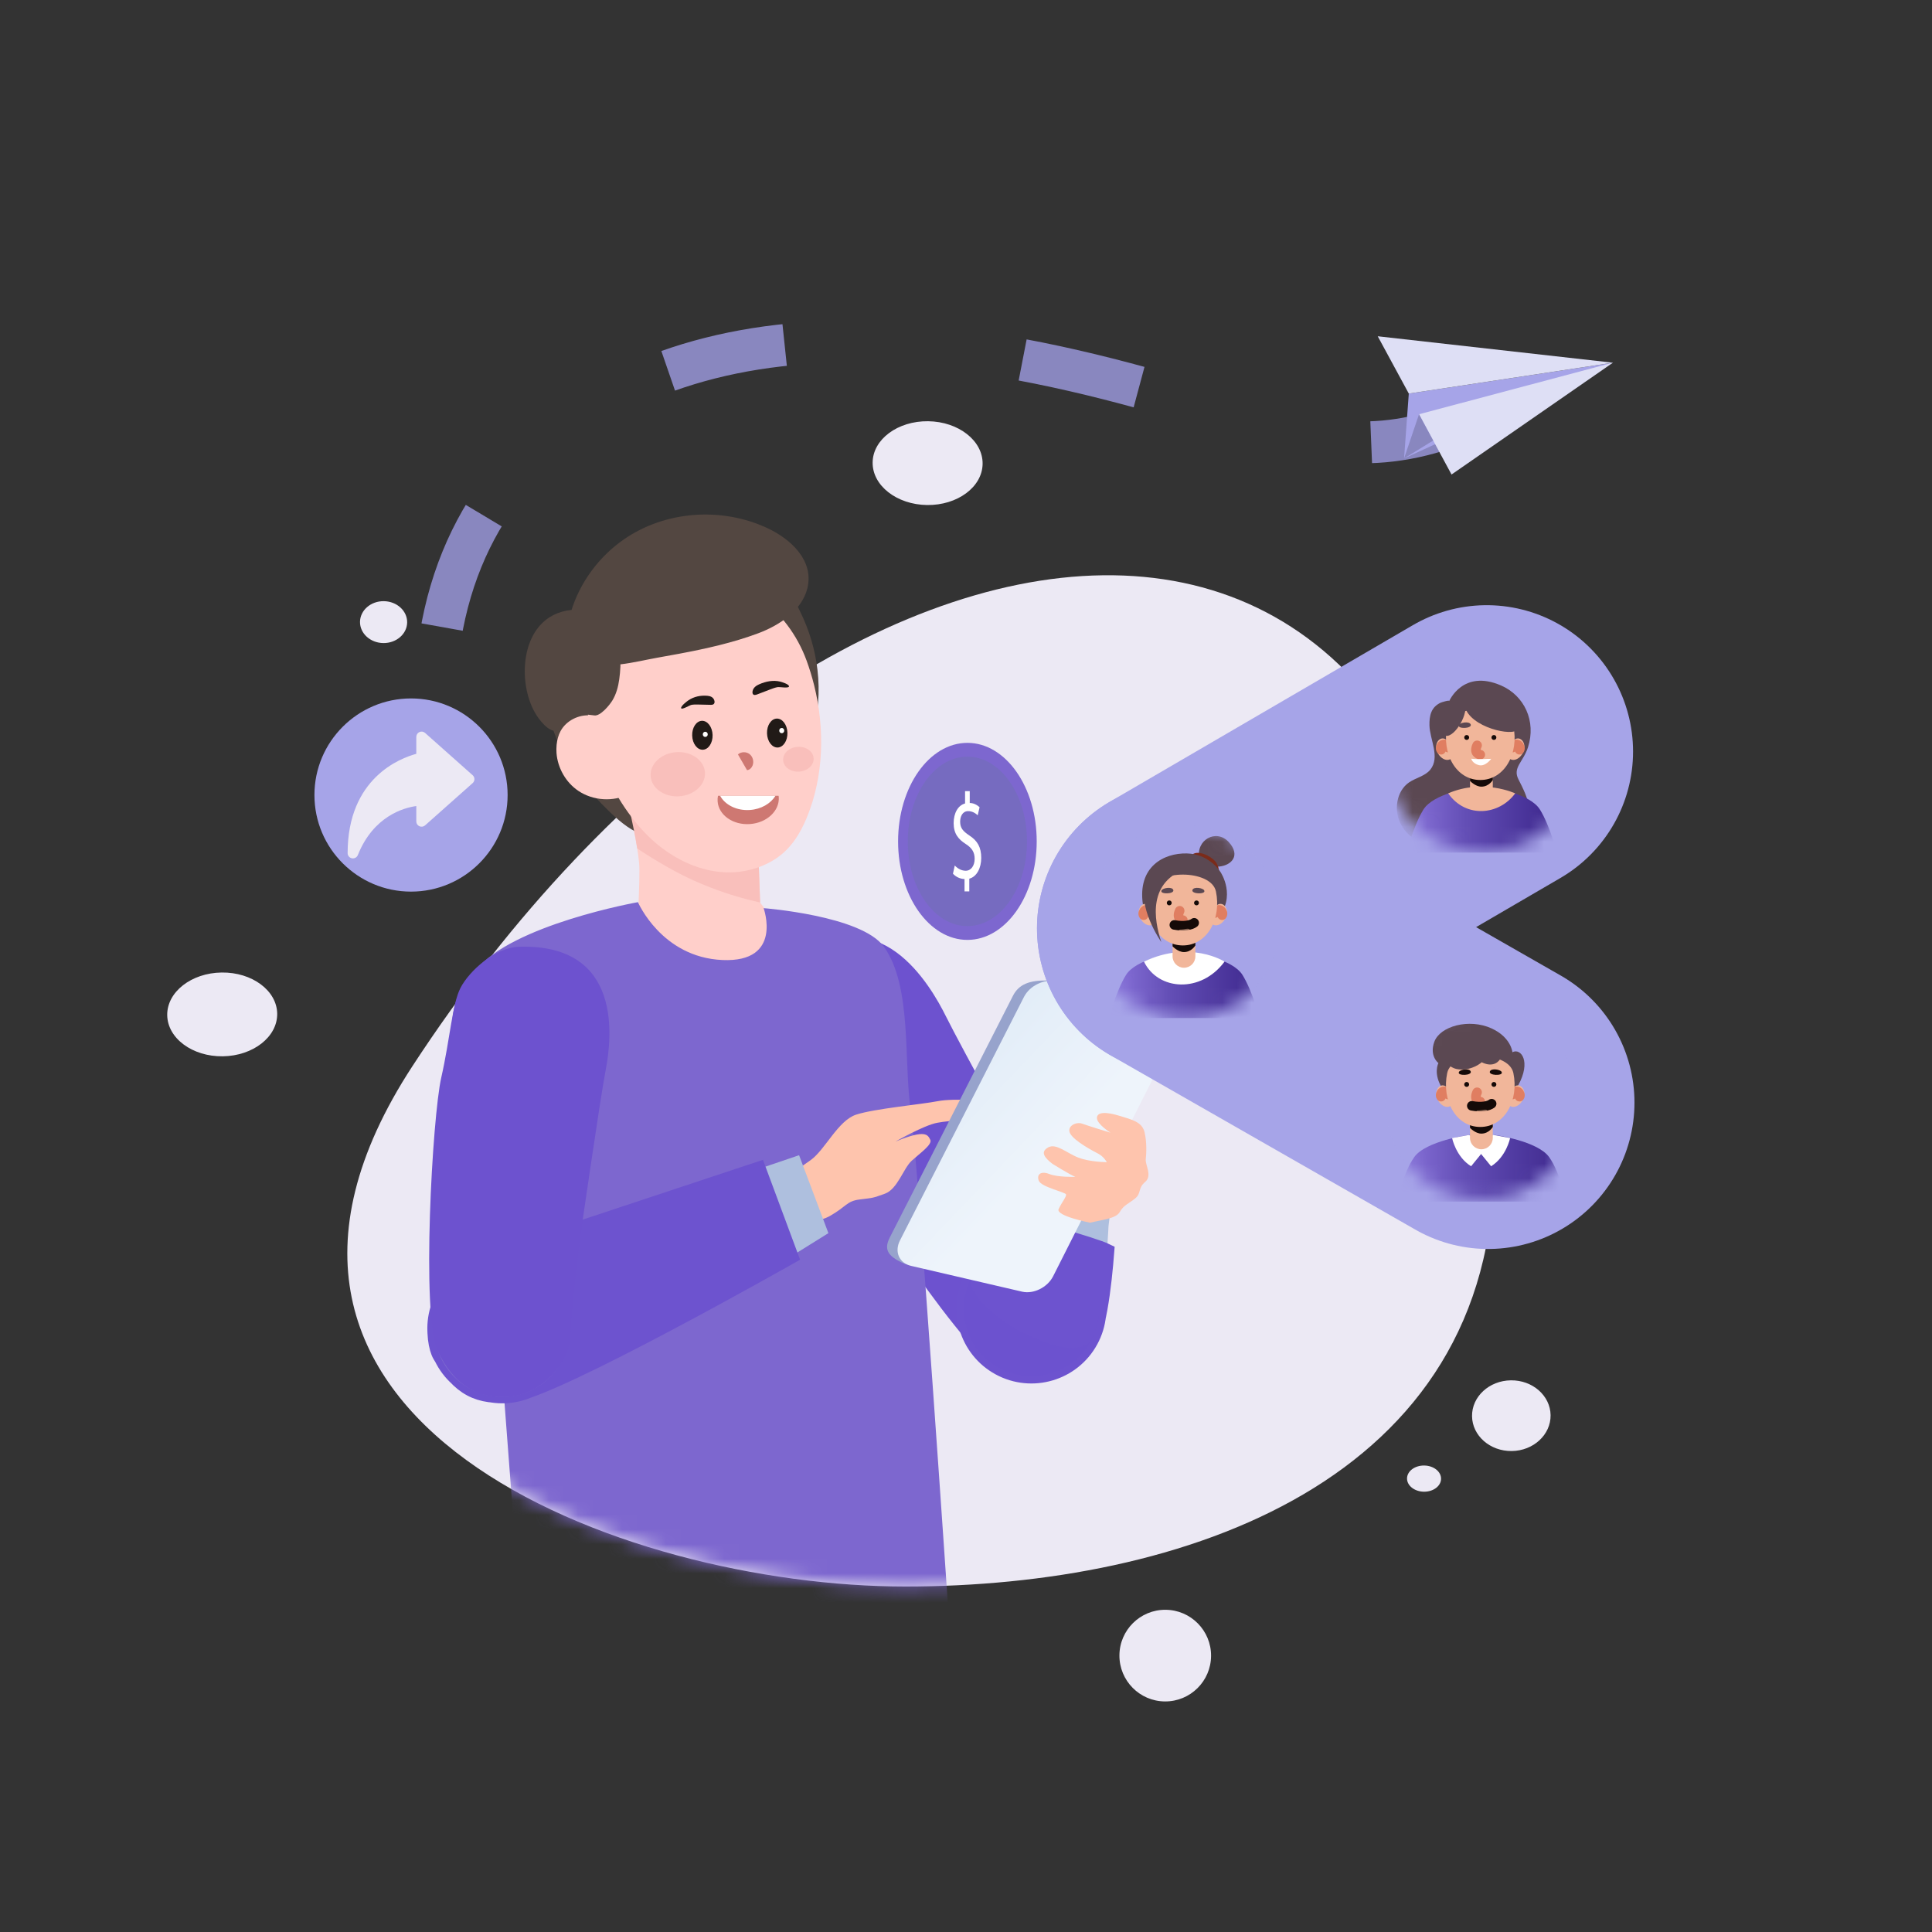 <svg width="132" height="132" viewBox="0 0 132 132" fill="none" xmlns="http://www.w3.org/2000/svg">
<rect x="0" y="0" width="132" height="132" fill="#333333" stroke="none"/>
<mask id="mask0_8820_1479" style="mask-type:luminance" maskUnits="userSpaceOnUse" x="0" y="0" width="132" height="132">
<path d="M132 0H0V132H132V0Z" fill="white"/>
</mask>
<g mask="url(#mask0_8820_1479)">
<path d="M28.177 72.845C12.283 97.192 42.649 108.395 61.854 108.395C80.74 108.395 102.083 101.272 102.083 79.377C102.083 23.017 55.457 31.055 28.177 72.845Z" fill="#ECE9F4"/>
<path d="M79.629 109.985C81.357 109.994 82.753 111.405 82.744 113.133C82.735 114.861 81.325 116.256 79.597 116.247C77.868 116.238 76.473 114.828 76.482 113.1C76.491 111.372 77.901 109.976 79.629 109.985Z" fill="#ECE9F4"/>
<path d="M105.941 96.689C105.958 98.022 104.771 99.12 103.289 99.139C101.807 99.159 100.591 98.093 100.574 96.759C100.556 95.425 101.743 94.328 103.226 94.308C104.708 94.289 105.923 95.355 105.941 96.689Z" fill="#ECE9F4"/>
<path d="M98.458 101.038C98.452 101.532 97.926 101.926 97.284 101.918C96.642 101.909 96.126 101.502 96.133 101.008C96.139 100.514 96.665 100.12 97.307 100.129C97.95 100.137 98.465 100.544 98.458 101.038Z" fill="#ECE9F4"/>
<path d="M67.135 31.692C67.114 33.273 65.415 34.532 63.34 34.505C61.265 34.477 59.6 33.174 59.621 31.593C59.642 30.012 61.34 28.753 63.415 28.78C65.49 28.807 67.156 30.111 67.135 31.692Z" fill="#ECE9F4"/>
<path d="M18.939 69.258C18.96 70.839 17.295 72.142 15.22 72.17C13.145 72.197 11.446 70.938 11.425 69.357C11.405 67.776 13.07 66.472 15.145 66.445C17.22 66.418 18.918 67.677 18.939 69.258Z" fill="#ECE9F4"/>
<path d="M27.818 42.526C27.807 43.317 27.078 43.948 26.189 43.936C25.3 43.925 24.587 43.275 24.597 42.484C24.608 41.694 25.337 41.062 26.226 41.074C27.116 41.086 27.828 41.736 27.818 42.526Z" fill="#ECE9F4"/>
<path d="M101.479 28.028C99.104 29.349 96.288 30.152 93.519 30.219C87.511 30.362 76.805 24.672 61.639 23.487C43.089 22.038 27.553 31.576 29.959 52.471" stroke="#8987BF" stroke-width="2.861" stroke-miterlimit="10" stroke-dasharray="8.17 16.35"/>
<path d="M95.93 31.323L96.253 26.89L110.199 24.782L95.93 31.323Z" fill="#A6A4E8"/>
<path d="M110.199 24.78L99.173 32.42L96.951 28.303L110.199 24.78Z" fill="#DEDFF5"/>
<path d="M110.199 24.781L96.253 26.89L94.131 22.975L110.199 24.781Z" fill="#DEDFF5"/>
<path d="M96.952 28.304L95.929 31.322L97.92 30.099L96.952 28.304Z" fill="#8987BF"/>
<mask id="mask1_8820_1479" style="mask-type:alpha" maskUnits="userSpaceOnUse" x="19" y="24" width="84" height="85">
<path d="M19.702 58.649C18.095 71.117 23.082 91.44 28.865 97.21C36.456 104.785 50.954 108.395 61.855 108.395C80.741 108.395 102.084 101.271 102.084 79.377C102.084 66.969 99.854 55.438 93.082 44.665C81.479 26.206 64.621 22.349 52.489 25.987C39.539 29.87 21.973 41.028 19.702 58.649Z" fill="#FF0000"/>
</mask>
<g mask="url(#mask1_8820_1479)">
<mask id="mask2_8820_1479" style="mask-type:luminance" maskUnits="userSpaceOnUse" x="0" y="0" width="133" height="132">
<path d="M0 0H132V132H0V0Z" fill="white"/>
</mask>
<g mask="url(#mask2_8820_1479)">
<path d="M72.895 93.336C70.719 94.665 67.873 93.978 66.544 91.802C65.215 89.626 65.902 86.78 68.078 85.451C70.254 84.121 73.1 84.809 74.429 86.985C75.758 89.161 75.071 92.007 72.895 93.336Z" fill="#6C52CF"/>
<path d="M61.37 74.466C58.852 76.004 55.559 75.209 54.021 72.691C52.483 70.173 53.279 66.88 55.797 65.342C58.315 63.804 61.608 64.6 63.146 67.117C64.684 69.635 63.888 72.928 61.37 74.466Z" fill="#6C52CF"/>
<path d="M54.484 65.637C53.217 66.666 52.837 69.135 53.115 70.54C53.376 71.858 54.799 74.037 56.037 76.747C57.276 79.457 65.457 91.898 67.903 93.344C70.35 94.789 72.386 94.604 73.945 93.079C75.504 91.554 75.582 88.677 74.582 87.125C72.662 84.146 70.705 80.694 70.705 80.694C70.705 80.694 65.664 71.528 64.631 69.443C63.598 67.357 60.027 61.136 54.484 65.637Z" fill="#6D52CF"/>
<path d="M72.676 85.346C74.916 86.564 75.746 89.372 74.528 91.612C73.309 93.852 70.502 94.681 68.262 93.463C66.022 92.245 65.192 89.437 66.41 87.197C67.629 84.957 70.436 84.128 72.676 85.346Z" fill="#6C52CF"/>
<path d="M69.682 90.953C72.052 92.098 73.19 92.313 74.197 91.899C75.413 91.4 75.736 83.782 75.736 83.782L75.9 82.404L73.243 80.798L72.2 81.631L67.917 85.064C67.917 85.064 66.71 86.654 66.439 87.158C65.753 88.436 68.772 90.513 69.682 90.953Z" fill="#AEBFDE"/>
<path d="M72.676 85.345C74.916 86.563 75.746 89.371 74.528 91.611C73.309 93.851 70.502 94.68 68.262 93.462C66.022 92.244 65.192 89.436 66.41 87.196C67.629 84.956 70.436 84.127 72.676 85.345ZM69.683 90.952C72.053 92.097 73.189 92.312 74.197 91.898C75.044 91.55 75.458 87.753 75.632 85.478C74.732 85.022 69.683 83.649 69.683 83.649L67.916 85.063C67.916 85.063 66.711 86.652 66.44 87.156C65.753 88.435 68.772 90.512 69.683 90.952Z" stroke="#6D53CF"/>
<path d="M72.676 85.346C74.916 86.564 75.746 89.372 74.528 91.612C73.309 93.852 70.502 94.681 68.262 93.463C66.022 92.245 65.192 89.437 66.41 87.197C67.629 84.957 70.436 84.128 72.676 85.346Z" fill="#6C52CF"/>
<path d="M69.682 90.952C72.052 92.097 73.189 92.312 74.197 91.898C75.044 91.55 75.457 87.753 75.631 85.478C74.731 85.021 69.683 83.649 69.683 83.649L67.916 85.063C67.916 85.063 66.71 86.652 66.439 87.157C65.753 88.434 68.772 90.512 69.682 90.952Z" fill="#6D53CF"/>
<path d="M43.885 54.409C45.866 55.422 47.884 56.359 49.915 57.27C50.526 57.543 51.144 57.818 51.799 57.955L51.934 61.663C51.934 61.663 53.889 64.269 53.824 64.462C53.821 64.468 53.816 64.473 53.814 64.479C53.204 65.997 49.582 67.642 47.849 67.642C45.979 67.642 43.98 66.549 43.484 64.839C43.446 64.828 43.774 59.987 43.664 58.933C43.63 58.61 43.588 58.288 43.536 57.968C43.413 57.17 43.244 56.38 43.075 55.587C42.937 54.938 42.799 54.286 42.66 53.637C43.049 53.99 43.414 54.169 43.885 54.409Z" fill="#FFCFCA"/>
<path d="M55.894 48.031C55.683 50.607 54.558 53.112 52.717 54.928C51.876 55.758 50.885 56.448 49.782 56.876C48.573 57.346 47.253 57.492 45.957 57.424C45.192 57.384 44.421 57.269 43.718 56.963C42.877 56.596 42.173 55.976 41.517 55.333C40.397 54.234 39.364 53.029 38.597 51.659C37.831 50.289 37.339 48.744 37.344 47.174C37.346 46.642 37.407 46.101 37.613 45.609C37.887 44.955 38.399 44.433 38.924 43.955C40.657 42.377 42.69 41.083 44.949 40.457C47.285 39.81 49.753 39.898 52.175 39.991C52.788 40.014 53.347 40.134 53.84 40.519C54.242 40.834 54.463 41.366 54.683 41.815C55.29 43.05 55.69 44.389 55.851 45.756C55.94 46.511 55.956 47.274 55.894 48.031Z" fill="#534741"/>
<path d="M51.934 61.663C49.666 61.156 47.473 60.328 45.468 59.164C44.83 58.794 44.168 58.398 43.536 57.968C43.413 57.17 43.244 56.38 43.075 55.587C42.937 54.938 42.799 54.286 42.66 53.637C43.049 53.99 43.414 54.169 43.884 54.409C45.865 55.422 47.884 56.359 49.914 57.27C50.526 57.543 51.144 57.818 51.799 57.955L51.934 61.663Z" fill="#F9BFBB"/>
<path d="M55.624 46.819C55.482 46.246 55.309 45.681 55.108 45.132C54.476 43.398 53.306 41.802 51.745 40.747C48.749 38.723 44.562 39.218 42.146 41.881C41.572 42.511 41.108 43.233 40.778 44.011C39.964 45.917 39.922 47.968 40.364 49.943C40.753 51.69 41.523 53.378 42.472 54.857C43.056 55.766 43.733 56.623 44.535 57.361C44.994 57.783 45.5 58.165 46.04 58.489C47.125 59.141 48.348 59.56 49.617 59.602C50.764 59.64 51.933 59.338 52.901 58.734C53.992 58.053 54.653 57.004 55.127 55.853C56.292 53.017 56.362 49.788 55.624 46.819Z" fill="#FFCFCA"/>
<path d="M42.997 54.25C41.907 54.795 40.526 54.715 39.514 54.034C38.659 53.459 38.1 52.473 38.022 51.448C38.009 51.263 38.011 51.076 38.029 50.888C38.062 50.56 38.146 50.236 38.301 49.946C38.689 49.233 39.534 48.813 40.343 48.878C41.153 48.944 41.898 49.468 42.285 50.182L42.558 51.747L42.997 54.25Z" fill="#FFCFCA"/>
<path d="M46.418 44.663C48.248 44.319 50.083 43.911 51.815 43.263C53.224 42.736 54.783 41.724 55.16 40.201C55.632 38.296 54.031 36.833 52.437 36.086C49.323 34.627 45.475 34.883 42.632 36.847C40.906 38.04 39.608 39.814 39.012 41.795C38.669 42.931 38.527 44.649 39.865 45.177C41.419 45.79 43.342 45.216 44.919 44.935C45.417 44.847 45.917 44.757 46.418 44.663Z" fill="#534741"/>
<path d="M35.907 45.051C36.066 43.872 36.587 42.783 37.548 42.172C38.943 41.285 41.052 41.535 41.899 43.053C42.452 44.045 42.461 45.308 42.31 46.404C42.24 46.917 42.104 47.429 41.83 47.874C41.646 48.171 41.023 48.941 40.607 48.88C40.468 48.86 40.324 48.841 40.205 48.832C40.181 48.83 40.157 48.829 40.133 48.828C39.707 48.829 39.311 48.937 38.943 49.15C38.668 49.298 38.448 49.5 38.281 49.757C37.758 50.328 36.971 49.341 36.694 48.925C36.024 47.916 35.721 46.422 35.907 45.051Z" fill="#534741"/>
<path d="M51.435 47.41C51.493 47.515 51.621 47.486 51.722 47.448C52.026 47.332 52.33 47.215 52.634 47.099C52.806 47.034 52.979 46.968 53.155 46.943C53.256 46.928 53.892 47.041 53.907 46.901C53.925 46.744 53.397 46.593 53.305 46.57C52.834 46.454 52.329 46.549 51.864 46.756C51.676 46.839 51.467 46.975 51.418 47.221C51.405 47.286 51.406 47.358 51.435 47.41Z" fill="#211A17"/>
<path d="M47.213 48.166C47.373 48.129 47.537 48.133 47.7 48.136C47.988 48.143 48.276 48.15 48.565 48.156C48.661 48.158 48.779 48.142 48.813 48.02C48.83 47.96 48.819 47.891 48.798 47.833C48.714 47.612 48.506 47.553 48.327 47.538C47.881 47.5 47.417 47.584 47.019 47.859C46.941 47.912 46.497 48.242 46.539 48.387C46.576 48.516 47.121 48.187 47.213 48.166Z" fill="#211A17"/>
<path d="M48.686 50.215C48.702 50.761 48.403 51.212 48.018 51.224C47.633 51.236 47.308 50.803 47.292 50.257C47.275 49.712 47.574 49.26 47.959 49.248C48.344 49.237 48.67 49.67 48.686 50.215Z" fill="#211A17"/>
<path d="M48.181 49.998C47.957 50.005 47.967 50.354 48.192 50.347C48.416 50.34 48.406 49.992 48.181 49.998Z" fill="white"/>
<path d="M52.405 50.105C52.421 50.65 52.746 51.083 53.131 51.072C53.517 51.06 53.815 50.609 53.799 50.063C53.783 49.517 53.458 49.085 53.072 49.096C52.687 49.108 52.389 49.559 52.405 50.105Z" fill="#211A17"/>
<path d="M53.405 49.74C53.178 49.747 53.188 50.1 53.416 50.093C53.642 50.086 53.632 49.734 53.405 49.74Z" fill="white"/>
<path d="M51.213 51.523C50.986 51.346 50.632 51.351 50.418 51.544L51.039 52.619C51.213 52.608 51.355 52.464 51.419 52.302C51.524 52.034 51.441 51.7 51.213 51.523Z" fill="#CE7872"/>
<path d="M46.205 51.389C45.18 51.46 44.396 52.192 44.454 53.025C44.511 53.858 45.389 54.475 46.413 54.404C47.438 54.334 48.223 53.601 48.165 52.768C48.107 51.936 47.23 51.318 46.205 51.389Z" fill="#F9BFBB"/>
<path d="M51.236 56.302C50.082 56.383 49.094 55.687 49.03 54.75C49.02 54.62 49.03 54.493 49.056 54.369L50.999 54.37L53.195 54.37C53.199 54.4 53.205 54.43 53.208 54.461C53.272 55.398 52.39 56.223 51.236 56.302Z" fill="#CE7872"/>
<path d="M52.984 54.37C52.657 54.901 52.008 55.288 51.236 55.34C50.338 55.403 49.54 54.996 49.2 54.369L51.153 54.37L52.984 54.37Z" fill="white"/>
<path d="M55.589 51.801C55.557 51.334 55.064 50.987 54.489 51.027C53.914 51.066 53.474 51.478 53.506 51.945C53.539 52.412 54.031 52.759 54.606 52.719C55.181 52.679 55.621 52.268 55.589 51.801Z" fill="#F9BFBB"/>
<path d="M43.586 61.638C43.586 61.638 34.993 63.163 32.471 66.314C29.94 69.474 33.015 73.853 33.137 77.127C33.258 80.402 35.811 113.429 35.811 113.429C35.811 113.429 48.152 114.805 54.357 113.433C60.562 112.061 64.844 110.806 64.844 110.806C64.844 110.806 62.708 79.09 62.22 75.815C61.732 72.54 62.334 67.36 60.38 64.67C58.841 62.552 52.173 62.048 52.173 62.048C52.173 62.048 53.519 65.771 49.361 65.592C45.202 65.412 43.586 61.638 43.586 61.638Z" fill="#7D67CF"/>
<path d="M68.677 75.31C68.003 75.199 65.144 75.019 64.082 75.233C63.021 75.446 59.738 75.747 58.492 76.156C57.247 76.566 56.378 78.559 55.379 79.268C55.167 79.418 54.87 79.626 54.51 79.877C53.971 80.251 53.383 81.7 54.384 82.76C55.386 83.82 56.527 83.178 56.702 83.079C57.835 82.434 57.849 82.063 58.721 81.954C59.727 81.829 59.579 81.869 60.452 81.56C61.325 81.251 61.717 79.827 62.289 79.306C62.861 78.785 63.73 78.184 63.558 77.865C63.385 77.545 63.268 77.137 61.188 77.992C61.188 77.992 63.115 76.886 64.028 76.713C64.94 76.539 66.918 76.445 67.831 76.271C68.744 76.098 69.351 75.421 68.677 75.31Z" fill="#FEC4AD"/>
<path d="M61.826 86.354L69.378 88.105C70.154 88.28 71.093 87.812 71.478 87.06L79.869 70.454C80.251 69.709 79.942 68.96 79.174 68.781L71.692 66.995C70.314 66.946 69.606 67.263 69.212 68.028L60.811 84.513C60.414 85.284 60.519 85.8 61.826 86.354Z" fill="#97A3CC"/>
<path d="M62.251 86.489L69.839 88.252C70.619 88.429 71.563 87.96 71.949 87.206L80.373 70.526C80.757 69.779 80.444 69.027 79.672 68.847L72.15 67.057C71.34 66.868 70.36 67.339 69.963 68.109L61.491 84.745C61.091 85.522 61.433 86.303 62.251 86.489Z" fill="url(#paint0_linear_8820_1479)"/>
<path d="M74.481 83.539C75.241 83.346 76.255 83.268 76.508 82.804C76.761 82.34 77.141 82.224 77.564 81.876C77.986 81.528 77.733 81.18 78.239 80.755C78.746 80.329 78.239 79.594 78.281 79.208C78.324 78.821 78.366 78.048 78.197 77.351C78.028 76.655 77.353 76.501 76.466 76.23C75.579 75.959 74.946 75.959 74.946 76.385C74.946 76.81 75.875 77.39 75.875 77.39C75.875 77.39 74.355 76.926 73.932 76.771C73.51 76.617 72.835 76.965 73.13 77.467C73.426 77.97 74.65 78.628 75.03 78.821C75.41 79.014 75.621 79.401 75.621 79.401C75.621 79.401 74.481 79.401 73.679 79.092C72.877 78.782 72.159 78.086 71.61 78.396C71.061 78.705 71.356 79.092 71.906 79.517C71.906 79.517 73.088 80.252 73.468 80.406C73.468 80.406 72.286 80.445 71.694 80.213C71.103 79.981 70.808 80.252 70.977 80.677C71.145 81.103 72.792 81.451 72.834 81.605C72.877 81.76 72.539 82.147 72.328 82.611C72.117 83.075 74.481 83.539 74.481 83.539Z" fill="#FEC4AD"/>
<path d="M38.582 88.979C39.564 91.332 38.45 94.04 36.097 95.021C33.743 96.003 31.036 94.889 30.054 92.536C29.073 90.183 30.186 87.475 32.539 86.493C34.893 85.512 37.6 86.626 38.582 88.979Z" fill="#7C67CF"/>
<path d="M30.047 92.591C31.372 94.887 32.672 95.539 35.024 95.303C37.863 95.017 54.048 85.841 54.048 85.841L56.599 84.252L54.596 78.927L51.828 79.867L39.065 84.101C39.065 84.101 34.075 85.857 32.661 86.45C29.082 87.951 29.538 91.71 30.047 92.591Z" fill="#AEBFDE"/>
<path d="M38.582 88.981C39.563 91.334 38.45 94.042 36.096 95.023C33.743 96.005 31.035 94.891 30.054 92.538C29.072 90.185 30.186 87.477 32.539 86.496C34.892 85.514 37.6 86.628 38.582 88.981ZM30.047 92.594C31.372 94.89 32.672 95.541 35.024 95.305C37.864 95.02 54.048 85.843 54.048 85.843L51.828 79.869L39.065 84.102C39.065 84.102 34.076 85.859 32.661 86.452C29.082 87.953 29.538 91.712 30.047 92.594Z" stroke="#6D53CF"/>
<path d="M38.582 88.981C39.564 91.334 38.45 94.042 36.097 95.023C33.743 96.005 31.036 94.891 30.054 92.538C29.073 90.185 30.186 87.477 32.539 86.495C34.893 85.514 37.6 86.627 38.582 88.981Z" fill="#7C67CF"/>
<path d="M30.047 92.593C31.372 94.889 32.672 95.541 35.024 95.304C37.863 95.019 54.048 85.843 54.048 85.843L51.828 79.868L39.065 84.102C39.065 84.102 34.075 85.858 32.661 86.451C29.082 87.953 29.538 91.711 30.047 92.593Z" fill="#6D53CF"/>
<path d="M33.881 95.421C31.343 95.185 29.473 92.931 29.71 90.393C29.946 87.854 32.199 85.984 34.738 86.221C37.277 86.457 39.146 88.711 38.91 91.249C38.673 93.788 36.42 95.658 33.881 95.421Z" fill="#7C67CF"/>
<path d="M35.748 75.379C32.81 75.106 30.647 72.498 30.921 69.561C31.195 66.623 33.802 64.46 36.74 64.733C39.677 65.007 41.84 67.614 41.567 70.552C41.293 73.49 38.686 75.653 35.748 75.379Z" fill="#7C67CF"/>
<path d="M35.465 64.684C33.836 64.732 32.07 66.319 31.463 67.494C30.894 68.598 30.752 70.97 30.147 73.628C29.542 76.285 28.776 89.864 29.892 92.269C31.009 94.674 32.759 95.666 34.916 95.418C37.074 95.171 38.837 93.121 38.95 91.437C39.164 88.208 39.629 84.613 39.629 84.613C39.629 84.613 40.988 75.155 41.389 73.066C41.79 70.977 42.592 64.474 35.465 64.684Z" fill="#6D52CF"/>
</g>
</g>
<path d="M80.851 63.426L101.575 51.348L80.851 63.426Z" fill="#6D52CF"/>
<path d="M80.851 63.426L101.575 51.348" stroke="#A6A4E8" stroke-width="20" stroke-linecap="round"/>
<path d="M80.85 63.426L101.672 75.334L80.85 63.426Z" fill="#6D52CF"/>
<path d="M80.85 63.426L101.672 75.334" stroke="#A6A4E8" stroke-width="20" stroke-linecap="round"/>
<mask id="mask3_8820_1479" style="mask-type:alpha" maskUnits="userSpaceOnUse" x="94" y="45" width="14" height="14">
<path d="M107.831 51.656C107.831 55.3 104.877 58.254 101.233 58.254C97.589 58.254 94.635 55.3 94.635 51.656C94.635 48.013 97.589 45.059 101.233 45.059C104.877 45.059 107.831 48.013 107.831 51.656Z" fill="#FF0000"/>
</mask>
<g mask="url(#mask3_8820_1479)">
<path d="M107.831 51.656C107.831 55.3 104.877 58.254 101.233 58.254C97.589 58.254 94.635 55.3 94.635 51.656C94.635 48.013 97.589 45.059 101.233 45.059C104.877 45.059 107.831 48.013 107.831 51.656Z" fill="#A6A4E8"/>
<path d="M99.015 47.902C99.057 47.804 98.478 47.986 98.429 48.01C98.143 48.145 97.922 48.347 97.799 48.644C97.679 48.932 97.658 49.251 97.665 49.562C97.687 50.52 98.411 51.728 97.725 52.583C97.371 53.024 96.75 53.133 96.281 53.45C95.389 54.054 95.208 55.399 95.725 56.344C96.243 57.29 97.299 57.848 98.365 58.006C99.431 58.164 100.516 57.975 101.567 57.737C102.298 57.572 103.044 57.372 103.639 56.918C105.041 55.846 104.388 54.502 103.744 53.247C103.332 52.442 104.071 52.063 104.394 51.064C104.975 49.267 104.143 47.522 102.554 46.833C99.951 45.705 99.021 47.89 99.015 47.902Z" fill="#5B4852"/>
<path d="M106.372 58.254H96.094C96.094 58.254 96.574 56.404 97.255 55.308C97.937 54.211 100.44 53.838 100.44 53.838L101.233 53.971L102.026 53.838C102.026 53.838 104.529 54.211 105.211 55.308C105.893 56.404 106.372 58.254 106.372 58.254Z" fill="url(#paint1_linear_8820_1479)"/>
<path d="M98.944 54.205C100.147 55.925 102.424 55.706 103.523 54.205C103.523 54.205 101.317 53.177 98.944 54.205Z" fill="#F1B69A"/>
<path d="M101.214 54.817C100.784 54.817 100.435 54.468 100.435 54.038V52.551H101.992V54.038C101.992 54.468 101.644 54.817 101.214 54.817Z" fill="#F1B69A"/>
<path d="M101.993 52.379V53.292C101.993 53.292 101.731 53.747 101.214 53.747C100.799 53.747 100.436 53.353 100.436 53.353V52.379H101.993Z" fill="#150A08"/>
<path d="M99.036 50.781C98.615 50.141 98.126 50.552 98.126 51.002C98.126 51.654 98.834 52.216 99.238 51.748C99.642 51.28 99.036 50.781 99.036 50.781Z" fill="#F1B69A"/>
<path d="M98.944 51.077C98.682 50.587 98.32 51.044 98.458 51.226" stroke="#E07E61" stroke-width="0.652" stroke-miterlimit="10" stroke-linecap="round"/>
<path d="M103.242 50.781C103.663 50.141 104.151 50.552 104.151 51.002C104.151 51.654 103.444 52.216 103.04 51.748C102.635 51.28 103.242 50.781 103.242 50.781Z" fill="#F1B69A"/>
<path d="M103.333 51.077C103.595 50.587 103.957 51.044 103.819 51.226" stroke="#E07E61" stroke-width="0.652" stroke-miterlimit="10" stroke-linecap="round"/>
<path d="M101.137 53.292C99.473 53.291 98.489 51.473 98.878 49.607C99.198 48.068 103.079 48.069 103.399 49.607C103.788 51.473 102.801 53.293 101.137 53.292Z" fill="#F1B69A"/>
<g style="mix-blend-mode:multiply" opacity="0.5">
<path d="M100.916 51.423C101.087 51.505 101.473 51.324 101.481 51.423C101.489 51.523 101.276 51.611 101.199 51.611C101.121 51.611 100.916 51.423 100.916 51.423Z" fill="#F1B69A"/>
</g>
<path d="M100.921 50.922C100.678 51.447 101.041 51.549 101.138 51.561" stroke="#E07E61" stroke-width="0.652" stroke-miterlimit="10" stroke-linecap="round"/>
<path d="M100.481 49.492C100.377 49.26 99.768 49.365 99.682 49.531C99.595 49.696 99.88 49.743 100.092 49.732C100.304 49.722 100.547 49.639 100.481 49.492Z" fill="#5B4852"/>
<path d="M101.796 49.492C101.9 49.26 102.51 49.365 102.596 49.531C102.682 49.696 102.397 49.743 102.185 49.732C101.974 49.722 101.73 49.639 101.796 49.492Z" fill="#150A08"/>
<path d="M100.041 50.386C100.041 50.478 100.116 50.553 100.208 50.553C100.301 50.553 100.376 50.478 100.376 50.386C100.376 50.294 100.301 50.219 100.208 50.219C100.116 50.219 100.041 50.294 100.041 50.386Z" fill="#150A08"/>
<path d="M102.236 50.386C102.236 50.478 102.162 50.553 102.069 50.553C101.976 50.553 101.902 50.478 101.902 50.386C101.902 50.294 101.976 50.219 102.069 50.219C102.162 50.219 102.236 50.294 102.236 50.386Z" fill="#150A08"/>
<path d="M100.516 51.838C101.153 51.906 101.578 51.836 101.881 51.847C101.881 51.847 101.499 52.385 101.051 52.278C100.602 52.171 100.516 51.838 100.516 51.838Z" fill="white"/>
<g style="mix-blend-mode:multiply" opacity="0.5">
<path d="M100.956 52.434C101.189 52.435 101.523 52.314 101.574 52.434C101.626 52.555 101.342 52.796 101.165 52.779C100.989 52.762 100.69 52.434 100.956 52.434Z" fill="#F1B69A"/>
</g>
<path d="M100.041 47.967C100.038 49.534 103.015 50.287 103.592 49.916C104.17 49.546 103.72 48.216 102.199 47.856C100.679 47.496 100.042 47.5 100.041 47.967Z" fill="#5B4852"/>
<path d="M100.047 47.954C100.426 48.712 99.384 50.383 98.791 50.273C98.199 50.162 98.199 49.507 98.661 48.731C99.123 47.954 99.867 47.595 100.047 47.954Z" fill="#5B4852"/>
</g>
<mask id="mask4_8820_1479" style="mask-type:alpha" maskUnits="userSpaceOnUse" x="94" y="68" width="14" height="14">
<path d="M107.83 75.361C107.83 79.005 104.876 81.959 101.232 81.959C97.588 81.959 94.634 79.005 94.634 75.361C94.634 71.718 97.588 68.764 101.232 68.764C104.876 68.764 107.83 71.718 107.83 75.361Z" fill="#FF0000"/>
</mask>
<g mask="url(#mask4_8820_1479)">
<path d="M107.83 75.361C107.83 79.005 104.876 81.959 101.232 81.959C97.588 81.959 94.634 79.005 94.634 75.361C94.634 71.718 97.588 68.764 101.232 68.764C104.876 68.764 107.83 71.718 107.83 75.361Z" fill="#A6A4E8"/>
<path d="M103.725 74.157C104.633 72.522 103.914 71.585 103.333 71.891C103.333 71.891 103.245 70.877 101.914 70.266C100.374 69.559 98.386 70.111 97.998 71.176C97.64 72.159 98.279 72.632 98.279 72.632C98.279 72.632 97.884 73.339 98.56 74.396C99.237 75.453 103.319 74.889 103.725 74.157Z" fill="#5B4852"/>
<path d="M106.98 82.096H95.486C95.486 82.096 95.835 80.168 96.624 79.058C97.415 77.948 100.346 77.543 100.346 77.543L101.233 77.68L102.12 77.543C102.12 77.543 105.053 77.948 105.843 79.058C106.633 80.168 106.98 82.096 106.98 82.096Z" fill="url(#paint2_linear_8820_1479)"/>
<path d="M100.346 77.543L99.211 77.756C99.211 77.756 99.472 79.04 100.51 79.682L101.215 78.818V77.892L100.346 77.543Z" fill="white"/>
<path d="M102.04 77.543L103.176 77.756C103.176 77.756 102.914 79.04 101.876 79.682L101.171 78.818V77.892L102.04 77.543Z" fill="white"/>
<path d="M101.213 78.522C100.783 78.522 100.434 78.173 100.434 77.743V76.256H101.991V77.743C101.991 78.173 101.643 78.522 101.213 78.522Z" fill="#F1B69A"/>
<path d="M101.992 76.084V76.997C101.992 76.997 101.73 77.452 101.213 77.452C100.798 77.452 100.435 77.058 100.435 77.058V76.084H101.992Z" fill="#150A08"/>
<path d="M99.035 74.486C98.614 73.846 98.126 74.257 98.126 74.708C98.126 75.359 98.833 75.921 99.237 75.453C99.641 74.985 99.035 74.486 99.035 74.486Z" fill="#F1B69A"/>
<path d="M98.943 74.78C98.681 74.29 98.319 74.747 98.457 74.929" stroke="#E07E61" stroke-width="0.652" stroke-miterlimit="10" stroke-linecap="round"/>
<path d="M103.241 74.486C103.662 73.846 104.15 74.257 104.15 74.708C104.15 75.359 103.443 75.921 103.039 75.453C102.635 74.985 103.241 74.486 103.241 74.486Z" fill="#F1B69A"/>
<path d="M103.333 74.78C103.595 74.29 103.957 74.747 103.819 74.929" stroke="#E07E61" stroke-width="0.652" stroke-miterlimit="10" stroke-linecap="round"/>
<path d="M101.136 76.997C99.472 76.996 98.488 75.178 98.877 73.312C99.198 71.773 103.078 71.774 103.398 73.312C103.787 75.178 102.8 76.998 101.136 76.997Z" fill="#F1B69A"/>
<g style="mix-blend-mode:multiply" opacity="0.5">
<path d="M100.915 75.128C101.087 75.21 101.472 75.029 101.48 75.128C101.488 75.228 101.276 75.316 101.198 75.316C101.12 75.316 100.915 75.128 100.915 75.128Z" fill="#F1B69A"/>
</g>
<path d="M100.92 74.627C100.678 75.152 101.04 75.254 101.138 75.266" stroke="#E07E61" stroke-width="0.652" stroke-miterlimit="10" stroke-linecap="round"/>
<path d="M100.557 75.552C101.199 75.675 101.709 75.573 101.914 75.408" stroke="#150A08" stroke-width="0.652" stroke-miterlimit="10" stroke-linecap="round"/>
<path d="M100.48 73.197C100.376 72.965 99.767 73.071 99.681 73.236C99.594 73.401 99.879 73.448 100.091 73.437C100.303 73.427 100.546 73.344 100.48 73.197Z" fill="#150A08"/>
<path d="M101.796 73.197C101.9 72.965 102.509 73.071 102.595 73.236C102.681 73.401 102.396 73.448 102.185 73.437C101.973 73.427 101.73 73.344 101.796 73.197Z" fill="#150A08"/>
<g style="mix-blend-mode:multiply" opacity="0.5">
<path d="M100.988 75.868C101.221 75.869 101.555 75.747 101.606 75.868C101.658 75.989 101.374 76.23 101.197 76.212C101.021 76.195 100.722 75.867 100.988 75.868Z" fill="#F1B69A"/>
</g>
<path d="M100.04 74.091C100.04 74.184 100.115 74.259 100.207 74.259C100.3 74.259 100.375 74.184 100.375 74.091C100.375 73.999 100.3 73.924 100.207 73.924C100.115 73.924 100.04 73.999 100.04 74.091Z" fill="#150A08"/>
<path d="M102.236 74.091C102.236 74.184 102.161 74.259 102.068 74.259C101.976 74.259 101.901 74.184 101.901 74.091C101.901 73.999 101.976 73.924 102.068 73.924C102.161 73.924 102.236 73.999 102.236 74.091Z" fill="#150A08"/>
<path d="M102.611 72.158C102.18 73.125 101.236 72.575 101.236 72.575C101.236 72.575 100.617 73.154 99.665 73.062C98.713 72.969 98.217 71.828 99.376 71.346C100.535 70.863 103.218 70.798 102.611 72.158Z" fill="#5B4852"/>
</g>
<mask id="mask5_8820_1479" style="mask-type:alpha" maskUnits="userSpaceOnUse" x="74" y="56" width="14" height="14">
<path d="M80.883 56.398C84.524 56.398 87.481 59.355 87.481 62.996C87.481 66.637 84.524 69.594 80.883 69.594C77.242 69.594 74.285 66.637 74.285 62.996C74.285 59.355 77.242 56.398 80.883 56.398Z" fill="#FF0000"/>
</mask>
<g mask="url(#mask5_8820_1479)">
<path d="M80.912 56.361C84.553 56.361 87.509 59.318 87.509 62.959C87.509 66.6 84.553 69.557 80.912 69.557C77.27 69.557 74.314 66.6 74.314 62.959C74.314 59.318 77.27 56.361 80.912 56.361Z" fill="#A6A4E8"/>
<path d="M81.938 58.658C81.688 57.383 83.096 56.608 83.941 57.521C84.786 58.435 84.156 59.12 83.302 59.205C82.448 59.289 82.154 58.626 82.154 58.626L81.938 58.658Z" fill="#5B4852"/>
<path d="M81.326 58.607C81.561 57.882 82.809 58.472 83.109 58.958C83.41 59.445 83.271 60.152 83.271 60.152L81.326 58.607Z" fill="#7B2B1A"/>
<path d="M78.086 61.792C77.709 59.212 79.514 58.275 81.085 58.309C82.655 58.344 83.397 59.594 83.397 59.594C83.397 59.594 84.521 61.261 83.145 62.791C81.77 64.32 78.086 61.792 78.086 61.792Z" fill="#5B4852"/>
<path d="M86.051 69.556H75.773C75.773 69.556 76.253 67.706 76.934 66.61C77.616 65.514 80.119 65.141 80.119 65.141L80.912 65.273L81.705 65.141C81.705 65.141 84.208 65.514 84.89 66.61C85.572 67.706 86.051 69.556 86.051 69.556Z" fill="url(#paint3_linear_8820_1479)"/>
<path d="M78.159 65.7C79.125 67.69 82.059 67.877 83.665 65.7C83.665 65.7 81.324 64.204 78.159 65.7Z" fill="white"/>
<path d="M80.893 66.119C80.463 66.119 80.114 65.771 80.114 65.341V63.853H81.671V65.341C81.671 65.771 81.323 66.119 80.893 66.119Z" fill="#F1B69A"/>
<path d="M81.671 63.682V64.595C81.671 64.595 81.41 65.049 80.892 65.049C80.477 65.049 80.114 64.655 80.114 64.655V63.682H81.671Z" fill="#150A08"/>
<path d="M78.714 62.084C78.293 61.444 77.805 61.855 77.805 62.305C77.805 62.957 78.512 63.519 78.916 63.051C79.321 62.583 78.714 62.084 78.714 62.084Z" fill="#F1B69A"/>
<path d="M78.622 62.38C78.36 61.89 77.998 62.347 78.136 62.528" stroke="#E07E61" stroke-width="0.652" stroke-miterlimit="10" stroke-linecap="round"/>
<path d="M82.92 62.084C83.341 61.444 83.829 61.855 83.829 62.305C83.829 62.957 83.122 63.519 82.718 63.051C82.314 62.583 82.92 62.084 82.92 62.084Z" fill="#F1B69A"/>
<path d="M83.012 62.38C83.274 61.89 83.636 62.347 83.498 62.528" stroke="#E07E61" stroke-width="0.652" stroke-miterlimit="10" stroke-linecap="round"/>
<path d="M80.815 64.595C79.151 64.594 78.167 62.776 78.556 60.909C78.877 59.371 82.757 59.372 83.077 60.909C83.466 62.776 82.479 64.595 80.815 64.595Z" fill="#F1B69A"/>
<g style="mix-blend-mode:multiply" opacity="0.5">
<path d="M80.594 62.726C80.766 62.808 81.151 62.627 81.159 62.726C81.167 62.825 80.955 62.913 80.877 62.913C80.799 62.913 80.594 62.726 80.594 62.726Z" fill="#F1B69A"/>
</g>
<path d="M80.6 62.225C80.357 62.749 80.72 62.851 80.817 62.864" stroke="#E07E61" stroke-width="0.652" stroke-miterlimit="10" stroke-linecap="round"/>
<path d="M80.159 60.794C80.055 60.562 79.446 60.668 79.36 60.834C79.274 60.999 79.559 61.045 79.77 61.035C79.982 61.025 80.225 60.942 80.159 60.794Z" fill="#5B4852"/>
<path d="M81.475 60.794C81.579 60.562 82.188 60.668 82.274 60.834C82.361 60.999 82.076 61.045 81.864 61.035C81.652 61.025 81.409 60.942 81.475 60.794Z" fill="#5B4852"/>
<path d="M79.719 61.689C79.719 61.781 79.794 61.856 79.886 61.856C79.979 61.856 80.054 61.781 80.054 61.689C80.054 61.596 79.979 61.522 79.886 61.522C79.794 61.522 79.719 61.596 79.719 61.689Z" fill="#150A08"/>
<path d="M81.916 61.689C81.916 61.781 81.841 61.856 81.748 61.856C81.656 61.856 81.581 61.781 81.581 61.689C81.581 61.596 81.656 61.522 81.748 61.522C81.841 61.522 81.916 61.596 81.916 61.689Z" fill="#150A08"/>
<path d="M80.234 63.193C80.876 63.316 81.385 63.213 81.591 63.049" stroke="#150A08" stroke-width="0.652" stroke-miterlimit="10" stroke-linecap="round"/>
<g style="mix-blend-mode:multiply" opacity="0.5">
<path d="M80.664 63.508C80.897 63.509 81.231 63.388 81.283 63.508C81.334 63.629 81.05 63.87 80.874 63.853C80.697 63.836 80.398 63.508 80.664 63.508Z" fill="#F1B69A"/>
</g>
<path d="M81.16 59.309C78.395 60.219 78.836 62.822 79.344 64.366C79.344 64.366 77.57 61.815 78.364 60.219C79.159 58.622 81.16 59.309 81.16 59.309Z" fill="#5B4852"/>
</g>
<path d="M28.083 47.719C31.725 47.719 34.682 50.676 34.682 54.318C34.682 57.961 31.725 60.918 28.083 60.918C24.441 60.918 21.483 57.961 21.483 54.318C21.483 50.676 24.441 47.719 28.083 47.719Z" fill="#A6A4E8"/>
<path d="M32.293 52.965L29.044 50.077C28.938 49.981 28.786 49.957 28.656 50.017C28.526 50.074 28.443 50.204 28.443 50.346V51.504C27.359 51.795 23.751 53.15 23.751 58.288C23.751 58.461 23.874 58.609 24.044 58.641C24.213 58.674 24.383 58.582 24.448 58.422C25.518 55.745 27.603 55.187 28.443 55.071V56.122C28.443 56.264 28.526 56.394 28.656 56.452C28.786 56.51 28.938 56.486 29.044 56.391L32.293 53.504C32.37 53.436 32.414 53.337 32.414 53.234C32.414 53.131 32.37 53.032 32.293 52.965Z" fill="#ECE9F4"/>
</g>
<path d="M66.096 64.217C68.711 64.217 70.831 61.204 70.831 57.486C70.831 53.767 68.711 50.754 66.096 50.754C63.48 50.754 61.36 53.767 61.36 57.486C61.36 61.204 63.48 64.217 66.096 64.217Z" fill="#7D67CF"/>
<g opacity="0.1">
<path d="M66.095 63.275C68.344 63.275 70.167 60.684 70.167 57.487C70.167 54.288 68.344 51.697 66.095 51.697C63.845 51.697 62.022 54.288 62.022 57.487C62.022 60.684 63.845 63.275 66.095 63.275Z" fill="#318F36"/>
</g>
<path d="M65.899 60.902V60.059C65.6 60.052 65.29 59.902 65.109 59.692L65.233 59.133C65.448 59.363 65.708 59.489 65.977 59.492C66.344 59.492 66.591 59.15 66.591 58.675C66.591 58.215 66.391 57.933 66.008 57.682C65.481 57.348 65.156 56.964 65.156 56.239C65.156 55.547 65.46 55.021 65.936 54.895V54.053H66.256V54.862C66.495 54.866 66.728 54.968 66.928 55.153L66.799 55.704C66.607 55.518 66.38 55.419 66.147 55.42C65.75 55.42 65.6 55.804 65.6 56.139C65.6 56.573 65.791 56.79 66.24 57.09C66.773 57.439 67.041 57.874 67.041 58.616C67.041 59.275 66.757 59.892 66.225 60.034V60.902H65.899Z" fill="white"/>
<defs>
<linearGradient id="paint0_linear_8820_1479" x1="11.042" y1="142.349" x2="-6.917" y2="125.18" gradientUnits="userSpaceOnUse">
<stop stop-color="#EEF4FB"/>
<stop offset="0.45" stop-color="#DFEBF7"/>
<stop offset="1" stop-color="#CFE1F3"/>
</linearGradient>
<linearGradient id="paint1_linear_8820_1479" x1="95.965" y1="55.967" x2="106.242" y2="55.967" gradientUnits="userSpaceOnUse">
<stop stop-color="#8A74DC"/>
<stop offset="0.41" stop-color="#634EB5"/>
<stop offset="1" stop-color="#3D278D"/>
</linearGradient>
<linearGradient id="paint2_linear_8820_1479" x1="95.437" y1="79.727" x2="106.932" y2="79.727" gradientUnits="userSpaceOnUse">
<stop stop-color="#8A74DC"/>
<stop offset="0.41" stop-color="#634EB5"/>
<stop offset="1" stop-color="#3D278D"/>
</linearGradient>
<linearGradient id="paint3_linear_8820_1479" x1="75.77" y1="67.318" x2="86.048" y2="67.318" gradientUnits="userSpaceOnUse">
<stop stop-color="#8A74DC"/>
<stop offset="0.41" stop-color="#634EB5"/>
<stop offset="1" stop-color="#3D278D"/>
</linearGradient>
</defs>
</svg>
